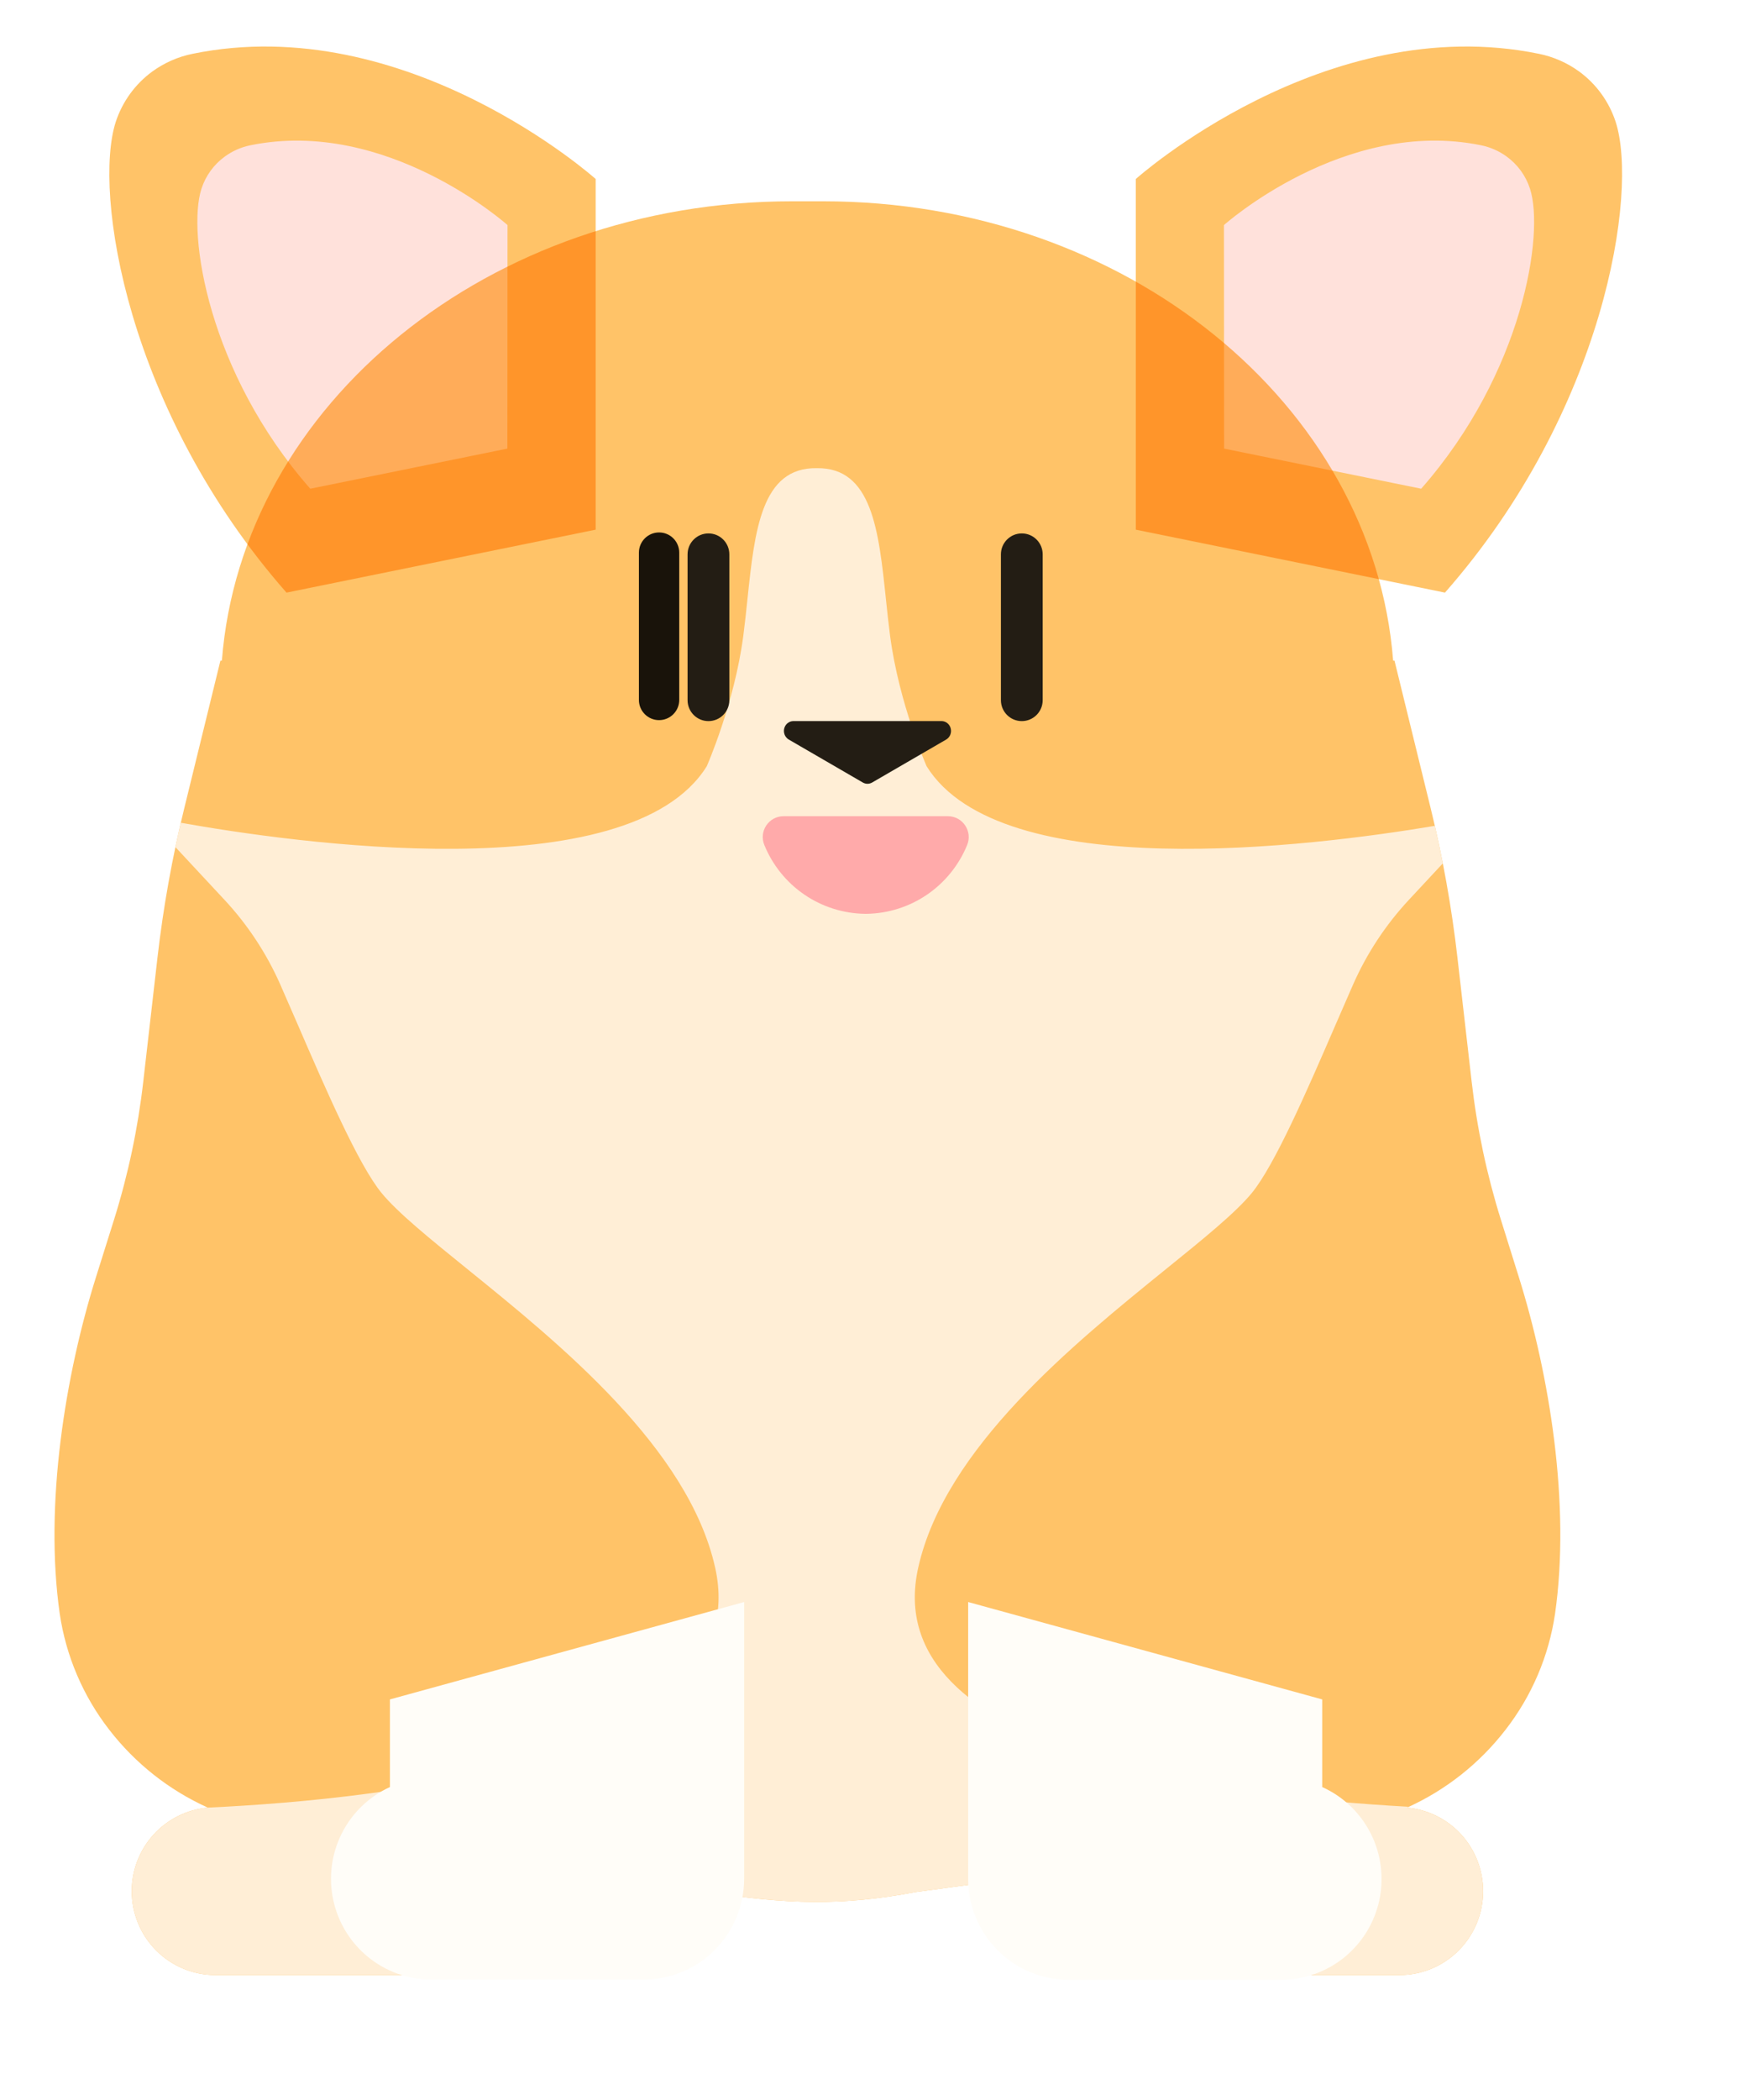 <svg width="131" height="158" viewBox="0 0 131 158" fill="none" xmlns="http://www.w3.org/2000/svg">
<g filter="url(#filter0_dd)">
<path d="M49.622 35.557H49.618C48.781 35.557 48.102 36.237 48.102 37.077V48.156C48.102 48.996 48.781 49.676 49.618 49.676H49.622C50.459 49.676 51.138 48.996 51.138 48.156V37.077C51.138 36.237 50.459 35.557 49.622 35.557Z" fill="#191919"/>
<g filter="url(#filter1_i)">
<g filter="url(#filter2_i)">
<path d="M44.846 13.966C44.846 13.966 30.622 1.241 14.494 4.549C13.398 4.771 12.363 5.227 11.458 5.886C10.169 6.831 9.209 8.158 8.711 9.68C7.006 14.988 9.526 31.389 21.57 45.084L44.846 40.348V13.966Z" fill="#FFC368"/>
<path d="M38.21 17.433C38.21 17.433 29.143 9.321 18.849 11.43C18.151 11.572 17.492 11.863 16.917 12.284C16.094 12.884 15.481 13.73 15.167 14.701C14.071 18.074 15.682 28.539 23.36 37.267L38.199 34.249L38.21 17.433Z" fill="#FFE1DB"/>
</g>
<g filter="url(#filter3_i)">
<path d="M85.511 13.966C85.511 13.966 99.736 1.241 115.863 4.549C116.959 4.771 117.994 5.227 118.899 5.886C120.188 6.83 121.148 8.158 121.642 9.68C123.348 14.969 120.831 31.389 108.788 45.084L85.511 40.348V13.966Z" fill="#FFC368"/>
<path d="M92.148 17.433C92.148 17.433 101.214 9.321 111.508 11.43C112.206 11.572 112.865 11.863 113.441 12.284C114.264 12.884 114.876 13.73 115.19 14.701C116.286 18.074 114.675 28.539 106.997 37.267L92.159 34.249L92.148 17.433Z" fill="#FFE1DB"/>
</g>
</g>
<g filter="url(#filter4_i)">
<path d="M86.216 136.047C86.054 136.607 85.972 137.188 85.971 137.772C85.971 139.446 86.634 141.052 87.815 142.236C88.995 143.42 90.596 144.085 92.265 144.086H109.365C110.191 144.086 111.01 143.923 111.774 143.606C112.538 143.288 113.232 142.823 113.816 142.237C114.401 141.65 114.864 140.954 115.181 140.188C115.497 139.422 115.659 138.601 115.659 137.772C115.658 136.197 115.071 134.679 114.011 133.516C112.951 132.354 111.495 131.631 109.931 131.49C112.846 130.177 115.394 128.164 117.35 125.63C119.323 123.092 120.607 120.085 121.076 116.902C122.252 108.69 120.656 98.936 118.354 91.592L116.988 87.226C115.932 83.85 115.199 80.38 114.796 76.865L113.726 67.532C113.293 63.758 112.622 60.016 111.717 56.328L108.988 45.2H108.886C107.385 25.898 88.74 10.643 65.957 10.643C65.57 10.643 65.183 10.643 64.796 10.643C64.408 10.643 64.021 10.643 63.634 10.643C40.851 10.643 22.206 25.898 20.705 45.2H20.595L17.867 56.328C16.962 60.016 16.291 63.758 15.857 67.532L14.787 76.865C14.385 80.38 13.651 83.85 12.595 87.226L11.222 91.592C8.921 98.918 7.324 108.69 8.497 116.902C8.967 120.085 10.251 123.092 12.223 125.63C14.181 128.164 16.73 130.176 19.645 131.49C18.081 131.631 16.626 132.354 15.566 133.516C14.506 134.679 13.918 136.197 13.918 137.772C13.917 138.601 14.08 139.422 14.396 140.188C14.712 140.954 15.175 141.65 15.76 142.237C16.344 142.823 17.038 143.288 17.802 143.606C18.566 143.923 19.385 144.086 20.212 144.086H37.326C38.996 144.086 40.598 143.421 41.779 142.237C42.96 141.053 43.623 139.447 43.623 137.772C43.623 137.188 43.54 136.607 43.379 136.047L57.26 137.842C63.166 138.754 67.349 138.904 72.923 137.842L86.216 136.047Z" fill="#FFC368"/>
<path fill-rule="evenodd" clip-rule="evenodd" d="M85.972 137.773C85.972 137.189 86.055 136.608 86.216 136.047L72.923 137.842C67.349 138.904 63.166 138.754 57.26 137.842L43.379 136.047C43.541 136.608 43.623 137.189 43.623 137.773C43.623 139.447 42.96 141.053 41.779 142.238C40.598 143.422 38.996 144.087 37.326 144.087H20.212C19.385 144.087 18.566 143.924 17.802 143.606C17.039 143.289 16.345 142.824 15.76 142.237C15.176 141.651 14.712 140.955 14.396 140.189C14.08 139.423 13.918 138.602 13.918 137.773C13.918 136.198 14.506 134.68 15.566 133.517C16.626 132.355 18.081 131.632 19.646 131.491C19.645 131.491 19.645 131.491 19.644 131.49C33.269 130.856 61.061 127.807 57.842 113.435C55.835 104.443 46.139 96.599 39.175 90.965L39.175 90.965C36.343 88.675 33.964 86.749 32.736 85.261C30.995 83.154 28.499 77.391 26.413 72.573L26.413 72.573L26.413 72.573C25.946 71.495 25.499 70.465 25.087 69.533C24.055 67.209 22.645 65.072 20.915 63.211L17.206 59.229C17.335 58.617 17.47 58.006 17.612 57.397C25.841 58.868 51.344 62.567 57.21 53.147C57.21 53.147 59.294 48.427 59.963 43.318C60.082 42.403 60.18 41.475 60.276 40.56L60.276 40.559C60.818 35.41 61.319 30.654 65.487 30.722C69.654 30.654 70.155 35.41 70.697 40.559L70.697 40.56C70.793 41.475 70.891 42.403 71.01 43.318C71.679 48.427 73.763 53.147 73.763 53.147C79.34 62.103 102.67 59.2 112.026 57.629C112.241 58.567 112.442 59.508 112.627 60.453L110.058 63.211C108.328 65.072 106.918 67.209 105.886 69.533C105.474 70.465 105.027 71.495 104.56 72.573L104.56 72.573C102.474 77.391 99.978 83.154 98.237 85.261C97.009 86.749 94.63 88.675 91.798 90.965L91.798 90.965C84.834 96.599 75.138 104.443 73.131 113.435C70.008 127.378 96.072 130.664 110.072 131.427C110.025 131.448 109.978 131.47 109.931 131.491C111.496 131.632 112.951 132.355 114.011 133.517C115.071 134.68 115.659 136.198 115.659 137.773C115.659 138.602 115.497 139.423 115.181 140.189C114.865 140.955 114.401 141.651 113.817 142.237C113.232 142.824 112.538 143.289 111.774 143.606C111.01 143.924 110.192 144.087 109.365 144.087H92.266C90.596 144.086 88.995 143.42 87.815 142.236C86.635 141.052 85.972 139.447 85.972 137.773Z" fill="#FFEED6"/>
</g>
<g filter="url(#filter5_di)">
<path d="M31.357 124.349V130.942C29.786 131.657 28.506 132.889 27.729 134.435C26.953 135.98 26.727 137.745 27.089 139.437C27.451 141.129 28.38 142.646 29.72 143.736C31.061 144.825 32.733 145.423 34.459 145.428H50.462C52.468 145.427 54.391 144.627 55.809 143.205C57.227 141.782 58.024 139.854 58.024 137.842V117.023L31.357 124.349Z" fill="#FFFDF8"/>
</g>
<g filter="url(#filter6_di)">
<path d="M99.545 124.349V130.942C101.124 131.651 102.413 132.883 103.196 134.43C103.979 135.978 104.209 137.748 103.847 139.445C103.486 141.142 102.554 142.663 101.209 143.755C99.863 144.846 98.185 145.442 96.455 145.443H80.451C78.445 145.442 76.522 144.642 75.104 143.219C73.686 141.797 72.89 139.868 72.89 137.857V117.023L99.545 124.349Z" fill="#FFFDF8"/>
</g>
<path d="M53.34 35.63H53.336C52.468 35.63 51.765 36.335 51.765 37.205V48.175C51.765 49.044 52.468 49.75 53.336 49.75H53.34C54.207 49.75 54.91 49.044 54.91 48.175V37.205C54.91 36.335 54.207 35.63 53.34 35.63Z" fill="#231D14"/>
<path d="M76.93 35.63H76.927C76.059 35.63 75.356 36.335 75.356 37.205V48.175C75.356 49.044 76.059 49.75 76.927 49.75H76.93C77.798 49.75 78.501 49.044 78.501 48.175V37.205C78.501 36.335 77.798 35.63 76.93 35.63Z" fill="#231D14"/>
<path d="M64.959 54.37L59.382 51.136C59.245 51.055 59.137 50.929 59.075 50.779C59.014 50.628 59.002 50.46 59.042 50.302C59.082 50.143 59.172 50.003 59.297 49.903C59.421 49.802 59.575 49.748 59.733 49.747H70.887C71.045 49.748 71.198 49.802 71.323 49.903C71.448 50.003 71.537 50.143 71.577 50.302C71.617 50.46 71.606 50.628 71.544 50.779C71.483 50.929 71.375 51.055 71.238 51.136L65.661 54.37C65.554 54.432 65.433 54.465 65.31 54.465C65.187 54.465 65.066 54.432 64.959 54.37Z" fill="#231D14"/>
<path d="M58.996 56.904C57.875 56.904 57.115 58.045 57.548 59.08C58.166 60.589 59.212 61.883 60.557 62.802C61.902 63.721 63.486 64.223 65.113 64.248H65.244C66.871 64.223 68.456 63.721 69.8 62.802C71.145 61.883 72.191 60.589 72.81 59.08C73.242 58.045 72.482 56.904 71.361 56.904H58.996Z" fill="#FFAAAA"/>
</g>
<defs>
<filter id="filter0_dd" x="0.102" y="0" width="130.02" height="157.443" filterUnits="userSpaceOnUse" color-interpolation-filters="sRGB">
<feFlood flood-opacity="0" result="BackgroundImageFix"/>
<feColorMatrix in="SourceAlpha" type="matrix" values="0 0 0 0 0 0 0 0 0 0 0 0 0 0 0 0 0 0 127 0" result="hardAlpha"/>
<feOffset dy="4"/>
<feGaussianBlur stdDeviation="4"/>
<feColorMatrix type="matrix" values="0 0 0 0 0 0 0 0 0 0 0 0 0 0 0 0 0 0 0.2 0"/>
<feBlend mode="normal" in2="BackgroundImageFix" result="effect1_dropShadow"/>
<feColorMatrix in="SourceAlpha" type="matrix" values="0 0 0 0 0 0 0 0 0 0 0 0 0 0 0 0 0 0 127 0" result="hardAlpha"/>
<feOffset dy="0.5"/>
<feGaussianBlur stdDeviation="0.5"/>
<feColorMatrix type="matrix" values="0 0 0 0 0 0 0 0 0 0 0 0 0 0 0 0 0 0 0.1 0"/>
<feBlend mode="normal" in2="effect1_dropShadow" result="effect2_dropShadow"/>
<feBlend mode="normal" in="SourceGraphic" in2="effect2_dropShadow" result="shape"/>
</filter>
<filter id="filter1_i" x="8.232" y="2" width="113.89" height="43.084" filterUnits="userSpaceOnUse" color-interpolation-filters="sRGB">
<feFlood flood-opacity="0" result="BackgroundImageFix"/>
<feBlend mode="normal" in="SourceGraphic" in2="BackgroundImageFix" result="shape"/>
<feColorMatrix in="SourceAlpha" type="matrix" values="0 0 0 0 0 0 0 0 0 0 0 0 0 0 0 0 0 0 127 0" result="hardAlpha"/>
<feOffset dy="-2"/>
<feGaussianBlur stdDeviation="4"/>
<feComposite in2="hardAlpha" operator="arithmetic" k2="-1" k3="1"/>
<feColorMatrix type="matrix" values="0 0 0 0 1 0 0 0 0 0.682 0 0 0 0 0.388 0 0 0 1 0"/>
<feBlend mode="multiply" in2="shape" result="effect1_innerShadow"/>
</filter>
<filter id="filter2_i" x="8.232" y="1" width="36.614" height="44.084" filterUnits="userSpaceOnUse" color-interpolation-filters="sRGB">
<feFlood flood-opacity="0" result="BackgroundImageFix"/>
<feBlend mode="normal" in="SourceGraphic" in2="BackgroundImageFix" result="shape"/>
<feColorMatrix in="SourceAlpha" type="matrix" values="0 0 0 0 0 0 0 0 0 0 0 0 0 0 0 0 0 0 127 0" result="hardAlpha"/>
<feOffset dy="-3"/>
<feGaussianBlur stdDeviation="13.5"/>
<feComposite in2="hardAlpha" operator="arithmetic" k2="-1" k3="1"/>
<feColorMatrix type="matrix" values="0 0 0 0 1 0 0 0 0 0.675 0 0 0 0 0.286 0 0 0 0.18 0"/>
<feBlend mode="multiply" in2="shape" result="effect1_innerShadow"/>
</filter>
<filter id="filter3_i" x="85.511" y="1" width="36.611" height="44.084" filterUnits="userSpaceOnUse" color-interpolation-filters="sRGB">
<feFlood flood-opacity="0" result="BackgroundImageFix"/>
<feBlend mode="normal" in="SourceGraphic" in2="BackgroundImageFix" result="shape"/>
<feColorMatrix in="SourceAlpha" type="matrix" values="0 0 0 0 0 0 0 0 0 0 0 0 0 0 0 0 0 0 127 0" result="hardAlpha"/>
<feOffset dy="-3"/>
<feGaussianBlur stdDeviation="13.5"/>
<feComposite in2="hardAlpha" operator="arithmetic" k2="-1" k3="1"/>
<feColorMatrix type="matrix" values="0 0 0 0 1 0 0 0 0 0.675 0 0 0 0 0.286 0 0 0 0.18 0"/>
<feBlend mode="multiply" in2="shape" result="effect1_innerShadow"/>
</filter>
<filter id="filter4_i" x="4.102" y="10.643" width="117.371" height="133.445" filterUnits="userSpaceOnUse" color-interpolation-filters="sRGB">
<feFlood flood-opacity="0" result="BackgroundImageFix"/>
<feBlend mode="normal" in="SourceGraphic" in2="BackgroundImageFix" result="shape"/>
<feColorMatrix in="SourceAlpha" type="matrix" values="0 0 0 0 0 0 0 0 0 0 0 0 0 0 0 0 0 0 127 0" result="hardAlpha"/>
<feOffset dx="-4"/>
<feGaussianBlur stdDeviation="11.5"/>
<feComposite in2="hardAlpha" operator="arithmetic" k2="-1" k3="1"/>
<feColorMatrix type="matrix" values="0 0 0 0 1 0 0 0 0 0.707 0 0 0 0 0.263 0 0 0 1 0"/>
<feBlend mode="multiply" in2="shape" result="effect1_innerShadow"/>
</filter>
<filter id="filter5_di" x="23.92" y="115.023" width="35.103" height="33.404" filterUnits="userSpaceOnUse" color-interpolation-filters="sRGB">
<feFlood flood-opacity="0" result="BackgroundImageFix"/>
<feColorMatrix in="SourceAlpha" type="matrix" values="0 0 0 0 0 0 0 0 0 0 0 0 0 0 0 0 0 0 127 0" result="hardAlpha"/>
<feOffset dx="-1" dy="1"/>
<feGaussianBlur stdDeviation="1"/>
<feColorMatrix type="matrix" values="0 0 0 0 1 0 0 0 0 0.737 0 0 0 0 0.373 0 0 0 0.32 0"/>
<feBlend mode="multiply" in2="BackgroundImageFix" result="effect1_dropShadow"/>
<feBlend mode="normal" in="SourceGraphic" in2="effect1_dropShadow" result="shape"/>
<feColorMatrix in="SourceAlpha" type="matrix" values="0 0 0 0 0 0 0 0 0 0 0 0 0 0 0 0 0 0 127 0" result="hardAlpha"/>
<feOffset dx="-1" dy="-2"/>
<feGaussianBlur stdDeviation="4.5"/>
<feComposite in2="hardAlpha" operator="arithmetic" k2="-1" k3="1"/>
<feColorMatrix type="matrix" values="0 0 0 0 1 0 0 0 0 0.765 0 0 0 0 0.408 0 0 0 0.44 0"/>
<feBlend mode="normal" in2="shape" result="effect2_innerShadow"/>
</filter>
<filter id="filter6_di" x="71.89" y="115.023" width="35.125" height="33.419" filterUnits="userSpaceOnUse" color-interpolation-filters="sRGB">
<feFlood flood-opacity="0" result="BackgroundImageFix"/>
<feColorMatrix in="SourceAlpha" type="matrix" values="0 0 0 0 0 0 0 0 0 0 0 0 0 0 0 0 0 0 127 0" result="hardAlpha"/>
<feOffset dx="1" dy="1"/>
<feGaussianBlur stdDeviation="1"/>
<feColorMatrix type="matrix" values="0 0 0 0 1 0 0 0 0 0.737 0 0 0 0 0.373 0 0 0 0.32 0"/>
<feBlend mode="multiply" in2="BackgroundImageFix" result="effect1_dropShadow"/>
<feBlend mode="normal" in="SourceGraphic" in2="effect1_dropShadow" result="shape"/>
<feColorMatrix in="SourceAlpha" type="matrix" values="0 0 0 0 0 0 0 0 0 0 0 0 0 0 0 0 0 0 127 0" result="hardAlpha"/>
<feOffset dx="-1" dy="-2"/>
<feGaussianBlur stdDeviation="4.5"/>
<feComposite in2="hardAlpha" operator="arithmetic" k2="-1" k3="1"/>
<feColorMatrix type="matrix" values="0 0 0 0 1 0 0 0 0 0.765 0 0 0 0 0.408 0 0 0 0.44 0"/>
<feBlend mode="normal" in2="shape" result="effect2_innerShadow"/>
</filter>
</defs>
</svg>
